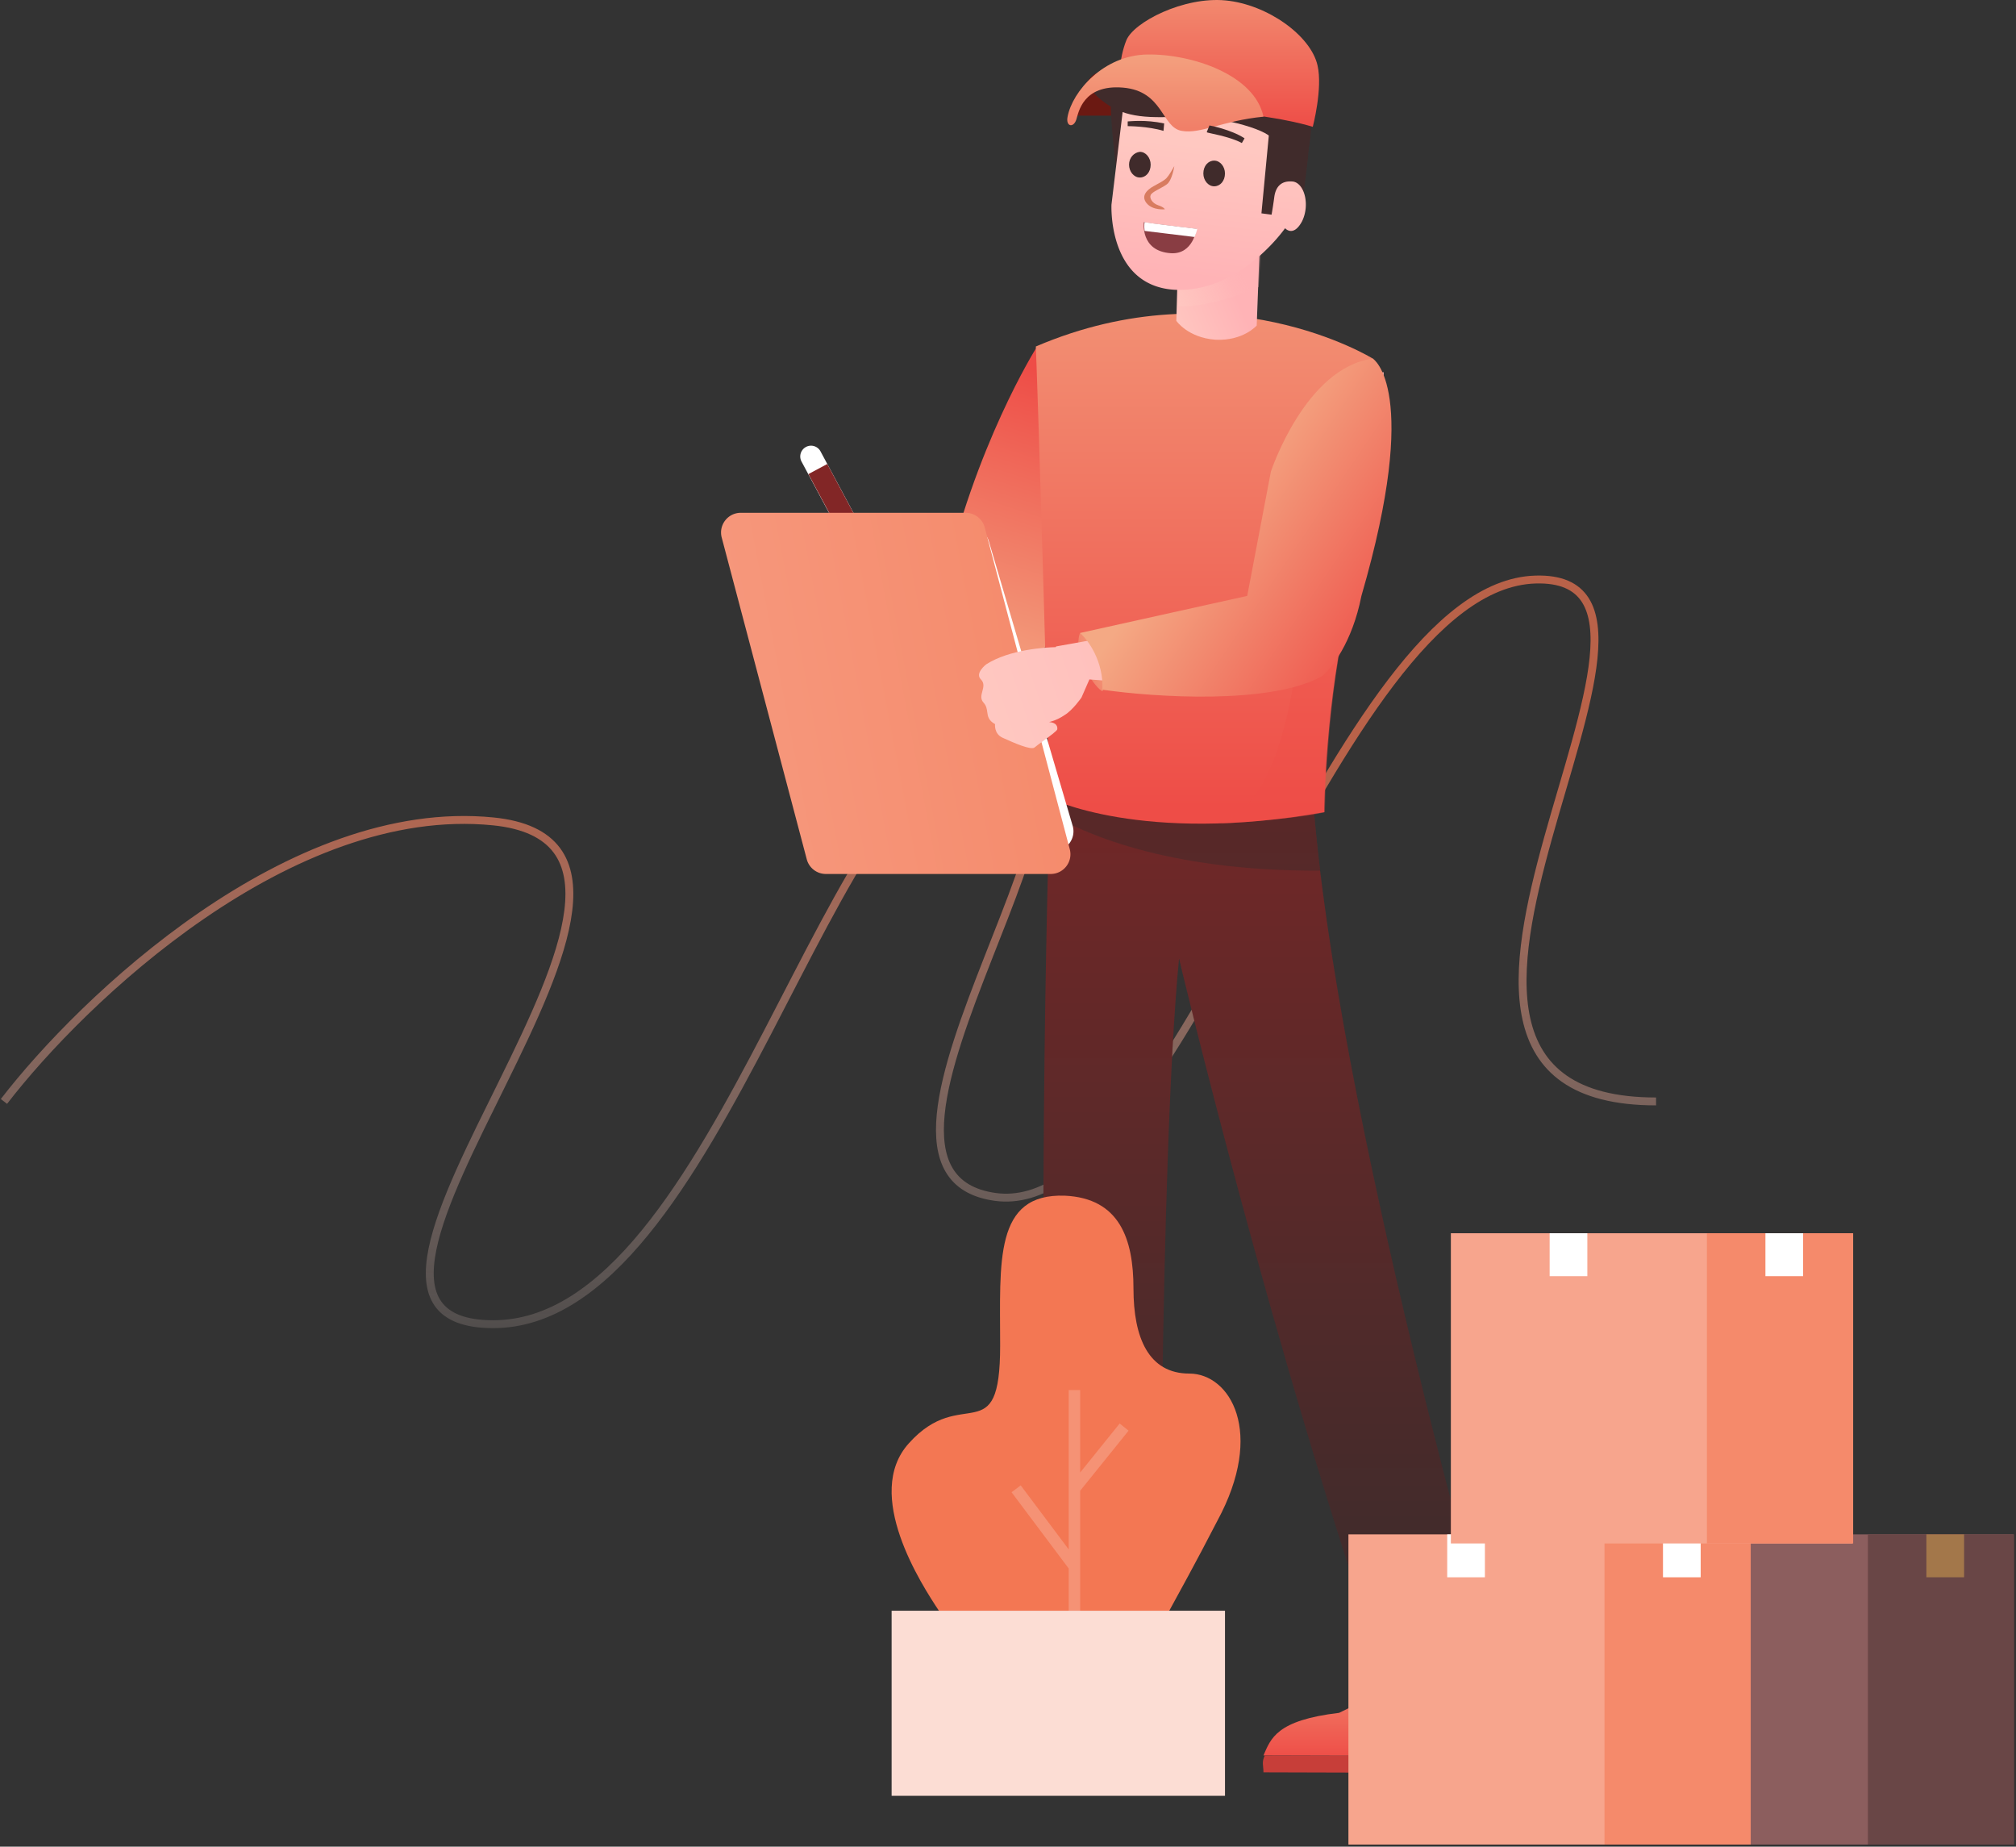 <svg width="511" height="468" fill="none" xmlns="http://www.w3.org/2000/svg"><rect width="100%" height="100%" fill="#333333" stroke="none"/><path opacity=".7" d="M.999 279.131c19.865-25.807 72.479-76.13 124.019-70.969 64.426 6.452-57.983 127.421 0 127.421s85.364-148.389 127.241-148.389c41.877 0-46.709 109.679 0 116.131 46.708 6.451 85.364-154.841 136.904-156.454 51.541-1.613-53.151 132.26 30.602 132.26" stroke="url(#a)" stroke-width="2"/><path d="m289.778 437.504-20.203-1.713 1.027-25.009 20.375 1.884-1.199 24.838Z" fill="#D88D6C"/><path d="M252.11 434.078s13.354-6.167 15.58-10.62c0 0 3.938-14.389 9.931-6.852 0 0 6.164 4.967 14.896 1.028l1.027 27.235-60.439-.171c1.54-4.111 2.91-8.736 19.005-10.62Z" fill="url(#b)"/><path d="m293.544 445.041.342 4.282-60.953-.171c0-1.713-.513-2.569.343-4.282l60.268.171Z" fill="#C73E39"/><path d="m378.295 434.078-20.204 3.425-5.307-24.323 20.032-3.426 5.479 24.324Z" fill="#D88D6C"/><path d="M339.429 434.078s13.355-6.166 15.581-10.62c0 0-3.082-11.305 4.109-5.653 0 0 12.328 4.625 17.464-1.027l4.109 28.263-60.439-.171c1.884-4.283 3.253-8.908 19.176-10.792Z" fill="url(#c)"/><path d="m380.864 445.04.342 4.283-60.953-.172c0-1.712-.514-2.569.343-4.282l60.268.171Z" fill="#C73E39"/><path d="M266.149 201.807s-3.595 102.946-.342 219.938c0 0 9.759 9.25 28.25 3.083 0 0-.171-130.181 4.795-181.911 0 0 23.285 98.321 52.734 183.453 0 0 19.69 3.768 26.71-7.366 0 0-39.722-137.889-45.544-217.197h-66.603Z" fill="url(#d)"/><path d="M266.149 201.807h66.603c.514 5.995 1.028 12.333 1.884 18.842-39.722.171-60.782-9.935-68.658-14.56 0-2.912.171-4.282.171-4.282Z" fill="#402B2B" fill-opacity=".5" style="mix-blend-mode:multiply"/><path d="M510.36 388.846H408.552v78.615H510.36v-78.615Z" fill="#8C5E5E"/><path d="M510.525 388.846h-37.066v78.614h37.066v-78.614Z" fill="#694646"/><path d="M497.84 388.846h-9.555v10.877h9.555v-10.877Zm-54.692 0h-9.555v10.877h9.555v-10.877Z" fill="#A3774A"/><path d="M443.597 388.846H341.789v78.615h101.808v-78.615Z" fill="#F7A58D"/><path d="M443.761 388.846h-37.066v78.614h37.066v-78.614Z" fill="#F58A6B"/><path d="M431.076 388.846h-9.555v10.877h9.555v-10.877Zm-54.694 0h-9.555v10.877h9.555v-10.877Z" fill="#fff"/><path d="M469.561 312.534H367.753v78.615h101.808v-78.615Z" fill="#F7A58D"/><path d="M469.725 312.534h-37.066v78.615h37.066v-78.615Z" fill="#F58A6B"/><path d="M457.041 312.534h-9.555v10.878h9.555v-10.878Zm-54.694 0h-9.555v10.878h9.555v-10.878Z" fill="#fff"/><path d="M272.827 29.317h16.436l2.226-9.935s-6.506 3.769-8.047 1.2c-1.541-2.57-1.198-1.542-2.739-1.2-1.541.343-1.541-1.713-3.425-.514-2.054 1.37-5.136 7.88-4.451 10.45Z" fill="#6B1912"/><path d="m236.684 158.34 16.268-24.592 23.457 6.81c-.908 7.264-16.017 29.006-23.457 38.968l-16.268-21.186Z" fill="url(#e)"/><path d="M238.953 149.441c7.987-36.33 23.689-61.228 23.689-61.228 8.837 1.94 12.078 32.843 12.078 32.843-1.873 10.792-7.561 38.842-12.078 49.194l-23.689-20.809Z" fill="url(#f)"/><path d="M262.554 87.81s.856 19.699 3.424 114.423c0 0 23.285 11.819 69.685 3.597 0 0 .171-28.435 6.506-53.614 0 0 11.814-47.448 5.822-61.323 0 0-37.839-23.467-85.437-3.083Z" fill="url(#g)"/><path d="m298.508 69.036-.342 12.265s2.911 4.282 9.931 4.796c7.019.343 10.444-3.597 10.444-3.597l.685-18.26c-8.732 3.769-17.293 5.31-20.718 4.796Z" fill="url(#h)"/><path d="m299.194 64-.685 13.532c3.424.514 11.985-1.028 20.546-4.796l.513-8.736h-20.374Z" fill="url(#i)" style="mix-blend-mode:multiply"/><path d="M345.594 117.614s-10.102 22.782-13.698 33.059c-3.595 10.107-3.595 50.36-22.429 58.068 0 0 20.032-1.199 26.367-2.912 0 0 .343-30.318 6.506-53.614 0 0 4.281-24.495 5.993-35.629l-2.739 1.028Z" fill="#EE4D47" fill-opacity=".3" style="mix-blend-mode:multiply"/><path d="M332.238 34.196c-.342.171-.685 5.652-.685 5.652l-1.369 11.477-6.335 4.967-3.596 1.542s-5.308-2.227-4.623-4.282c.685-1.885 4.109-28.948 4.794-28.948.685 0 6.164 3.94 6.164 3.94l5.65 5.652Zm-50.167-10.278c-1.541 0 .856 18.842.856 18.842l2.74-7.537 1.883-9.078-5.479-2.227Z" fill="#402B2B"/><path d="m284.641 27.687-2.911 24.152s-1.027 20.383 15.752 21.582c16.779 1.028 28.251-15.587 28.251-15.587s2.054 2.398 4.28-1.713c2.055-4.11.685-9.592-2.226-10.106-3.082-.343-4.451 1.37-4.794 3.94a104.78 104.78 0 0 1-.685 4.453l-2.568-.342 1.884-19.87s-3.938-7.708-8.39-9.25c-4.452-1.542-8.39 4.625-8.39 4.625s-4.109.856-8.047 0c-3.938-.857-6.506-1.884-6.506-1.884s-2.397.685-5.65 0Z" fill="url(#j)"/><path d="M296.797 64.172c5.65.342 6.506-6.167 6.506-6.167s-13.012-1.541-13.355-1.713c0 0-1.027 7.366 6.849 7.88Z" fill="#893D43"/><path d="M302.79 60.06c.513-1.198.685-2.055.685-2.055s-13.013-1.541-13.355-1.713c0 0-.171.857 0 2.227l12.67 1.542Z" fill="#FFFEFF"/><path d="M302.275 21.52V4.048c10.444.514 21.231 2.57 26.539 9.079 6.335 7.708 2.739 25.522 2.739 25.522s-7.705-.856-9.074-3.426c-1.37-2.569-14.383-6.166-24.313-5.652-9.931.514-14.725-.514-19.69-4.796-1.027-.857-1.883-2.056-2.568-3.426h26.367v.171Z" fill="#402B2B"/><path d="M332.753 32.14s-7.363-2.398-19.69-3.426c-20.717-8.735-29.621-7.194-29.621-7.194s.172-6.68 2.055-11.305C287.38 5.59 300.05-.919 310.666.109c10.615 1.028 21.573 8.907 23.285 16.444 1.37 5.824-1.198 15.587-1.198 15.587Z" fill="url(#k)"/><path d="M320.255 29.57c-2.226-10.62-18.149-15.93-29.449-15.758-11.129.171-19.005 9.421-20.204 15.759-.513 2.57 1.541 2.912 2.226.685.514-1.542 1.541-8.907 11.814-8.05 10.273.856 9.759 10.106 14.896 10.962 4.794.857 10.273-2.57 20.717-3.597Z" fill="url(#l)"/><path d="M285.839 31.969v-1.2c.514 0 4.452-.513 9.246.514l-.171 1.885c-3.938-1.2-9.075-1.2-9.075-1.2Zm28.935 4.283c-3.082-1.713-8.903-2.57-8.903-2.74l.685-1.714c.171 0 5.479 1.028 8.903 3.255l-.685 1.199Z" fill="#402B2B"/><path d="M297.654 42.075s-.514 3.597-1.884 4.625c-1.369 1.028-3.766 1.884-4.109 2.74-.342.686.343 2.056 1.884 2.57 1.541.514 1.712 1.028 1.712 1.028s-3.082.342-4.623-1.542c-1.541-1.884.171-3.426 1.712-4.282 1.541-.856 2.226-1.2 2.911-1.713.856-.514 2.397-3.426 2.397-3.426Z" fill="#D87C60"/><path d="M305.016 43.96c0 1.712 1.199 3.254 2.74 3.254 1.541 0 2.739-1.37 2.739-3.255 0-1.713-1.198-3.254-2.739-3.254s-2.74 1.37-2.74 3.254Zm-18.834-2.227c0 1.713 1.199 3.254 2.74 3.254 1.541 0 2.739-1.37 2.739-3.255 0-1.712-1.198-3.254-2.739-3.254-1.541.171-2.74 1.542-2.74 3.255Z" fill="#402B2B"/><path d="M203.167 116.974a2.731 2.731 0 0 1 4.815-2.58l9.03 16.85-4.815 2.58-9.03-16.85Z" fill="#fff"/><path d="m204.91 120.148 4.772-2.557 10.32 19.257-4.772 2.557-10.32-19.257Z" fill="#822626"/><path d="M274.896 169.115c-2.118-4.237-1.639-7.566-1.135-8.701 2.144 1.261 6.583 4.464 7.189 7.188.605 2.724-.757 6.179-1.514 7.567-.63-.253-2.421-1.816-4.54-6.054Z" fill="url(#m)"/><path d="M184.122 139.951c-.944-3.203 1.457-6.413 4.796-6.413h56.918a5 5 0 0 1 4.796 3.587l21.254 72.14c.943 3.202-1.457 6.413-4.796 6.413h-56.919a5.001 5.001 0 0 1-4.796-3.587l-21.253-72.14Z" fill="#fff"/><path d="M182.935 136.234c-.838-3.172 1.553-6.278 4.834-6.278h57a5 5 0 0 1 4.834 3.722l21.555 81.528c.839 3.172-1.553 6.278-4.834 6.278h-56.999a5 5 0 0 1-4.834-3.721l-21.556-81.529Z" fill="url(#n)"/><path fill-rule="evenodd" clip-rule="evenodd" d="M336.521 167.46c12.498-18.157 14.21-73.141 14.21-73.141-11.5 1.496-16.993 12.88-20.521 20.193-1.725 3.574-2.98 6.176-4.239 6.176l-5.296 33.672-52.967 9.458-.13.182c-2.608.068-11.664.579-17.578 4.345 0 0-3.064 2.296-1.303 3.906.842.919.574 1.915.306 2.91-.268.996-.537 1.992.305 2.911.711.776.822 1.579.931 2.369.15 1.082.296 2.14 1.978 3.071 0 0-.307 2.451 1.914 3.448l.318.144c2.345 1.056 6.921 3.116 7.798 2.312.33-.302 1.153-.899 2.076-1.57 1.649-1.198 3.619-2.629 3.669-3.022.076-.613-.077-1.685-2.068-1.84 0 0 1.915-.381 3.906-1.759 2.068-1.224 4.29-4.44 4.29-4.44l2.014-4.602c49.074 4.183 60.387-4.723 60.387-4.723Z" fill="url(#o)"/><path d="m322.138 119.499-4.794 25.179-1.21 6.338-42.373 9.397c2.018 1.766 5.978 7.113 5.675 14.377 13.115 1.892 42.6 3.859 55.615-3.405 2.373-1.851 7.701-8.516 10.03-20.369 15.238-52.415 2.911-60.123 2.911-60.123-17.122 2.227-25.854 28.606-25.854 28.606Z" fill="url(#p)"/><path d="M301.465 348.097c-10.3 0-14.162-9.016-14.162-21.574 0-12.558-3.54-22.862-17.38-23.506-18.024-.644-16.414 16.744-16.414 37.996 0 27.047-9.656 9.66-23.174 24.793-11.587 12.88 3.219 35.742 7.725 42.504h58.255c1.931-3.542 6.759-12.236 12.23-22.862 12.231-22.54 3.219-37.351-7.08-37.351Z" fill="#F37753"/><path opacity=".2" fill-rule="evenodd" clip-rule="evenodd" d="M273.786 352.283h-2.897v40.381l-12.168-16.231-2.317 1.739 14.485 19.322v10.816h2.897V377.8l12.274-15.23-2.255-1.819-10.019 12.432v-20.9Z" fill="#fff"/><path fill="#FCDDD4" d="M226 408.2h84.5v46.9H226z"/><defs><linearGradient id="a" x1="210.4" y1="191.5" x2="210.4" y2="377.2" gradientUnits="userSpaceOnUse"><stop stop-color="#F37753"/><stop offset="1" stop-color="#fff" stop-opacity="0"/></linearGradient><linearGradient id="b" x1="263.3" y1="419.7" x2="263.3" y2="445.7" gradientUnits="userSpaceOnUse"><stop stop-color="#F4A984"/><stop offset="1" stop-color="#EE4D47"/></linearGradient><linearGradient id="c" x1="350.5" y1="410.3" x2="350.5" y2="445.8" gradientUnits="userSpaceOnUse"><stop stop-color="#F4A984"/><stop offset="1" stop-color="#EE4D47"/></linearGradient><linearGradient id="d" x1="321.4" y1="138.1" x2="321.4" y2="427" gradientUnits="userSpaceOnUse"><stop stop-color="#822626"/><stop offset=".9" stop-color="#402B2B"/></linearGradient><linearGradient id="e" x1="255.3" y1="133.7" x2="255.3" y2="178.8" gradientUnits="userSpaceOnUse"><stop stop-color="#FFB3B6"/><stop offset="1" stop-color="#FFC8C1"/></linearGradient><linearGradient id="f" x1="245.4" y1="176.7" x2="271.1" y2="96.5" gradientUnits="userSpaceOnUse"><stop stop-color="#F4A984"/><stop offset="1" stop-color="#EE4D47"/></linearGradient><linearGradient id="g" x1="306.1" y1="30.3" x2="306.1" y2="204.3" gradientUnits="userSpaceOnUse"><stop stop-color="#F4A984"/><stop offset="1" stop-color="#EE4D47"/></linearGradient><linearGradient id="h" x1="315.7" y1="80.4" x2="298.4" y2="87.9" gradientUnits="userSpaceOnUse"><stop stop-color="#FFB3B6"/><stop offset="1" stop-color="#FFC8C1"/></linearGradient><linearGradient id="i" x1="316.1" y1="71.8" x2="298.6" y2="79.2" gradientUnits="userSpaceOnUse"><stop stop-color="#FFB3B6" stop-opacity=".3"/><stop offset="1" stop-color="#FFC8C1"/></linearGradient><linearGradient id="j" x1="279.5" y1="67.6" x2="283.2" y2="34.4" gradientUnits="userSpaceOnUse"><stop stop-color="#FFB3B6"/><stop offset="1" stop-color="#FFC8C1"/></linearGradient><linearGradient id="k" x1="308.9" y1="-17.3" x2="308.9" y2="32.5" gradientUnits="userSpaceOnUse"><stop stop-color="#F4A984"/><stop offset="1" stop-color="#EE4D47"/></linearGradient><linearGradient id="l" x1="310.2" y1="8.9" x2="310.2" y2="60.7" gradientUnits="userSpaceOnUse"><stop stop-color="#F4A984"/><stop offset="1" stop-color="#EE4D47"/></linearGradient><linearGradient id="m" x1="280.6" y1="161.2" x2="262.9" y2="168.2" gradientUnits="userSpaceOnUse"><stop stop-color="#F4A984"/><stop offset="1" stop-color="#EE4D47"/></linearGradient><linearGradient id="n" x1="272.4" y1="176" x2="105.2" y2="207.9" gradientUnits="userSpaceOnUse"><stop stop-color="#F58A6B"/><stop offset="1" stop-color="#F7A58D"/></linearGradient><linearGradient id="o" x1="333.9" y1="142" x2="245.1" y2="171.6" gradientUnits="userSpaceOnUse"><stop stop-color="#FFB3B6"/><stop offset="1" stop-color="#FFC8C1"/></linearGradient><linearGradient id="p" x1="303.3" y1="129.4" x2="355" y2="164.3" gradientUnits="userSpaceOnUse"><stop stop-color="#F4A984"/><stop offset="1" stop-color="#EE4D47"/></linearGradient></defs></svg>